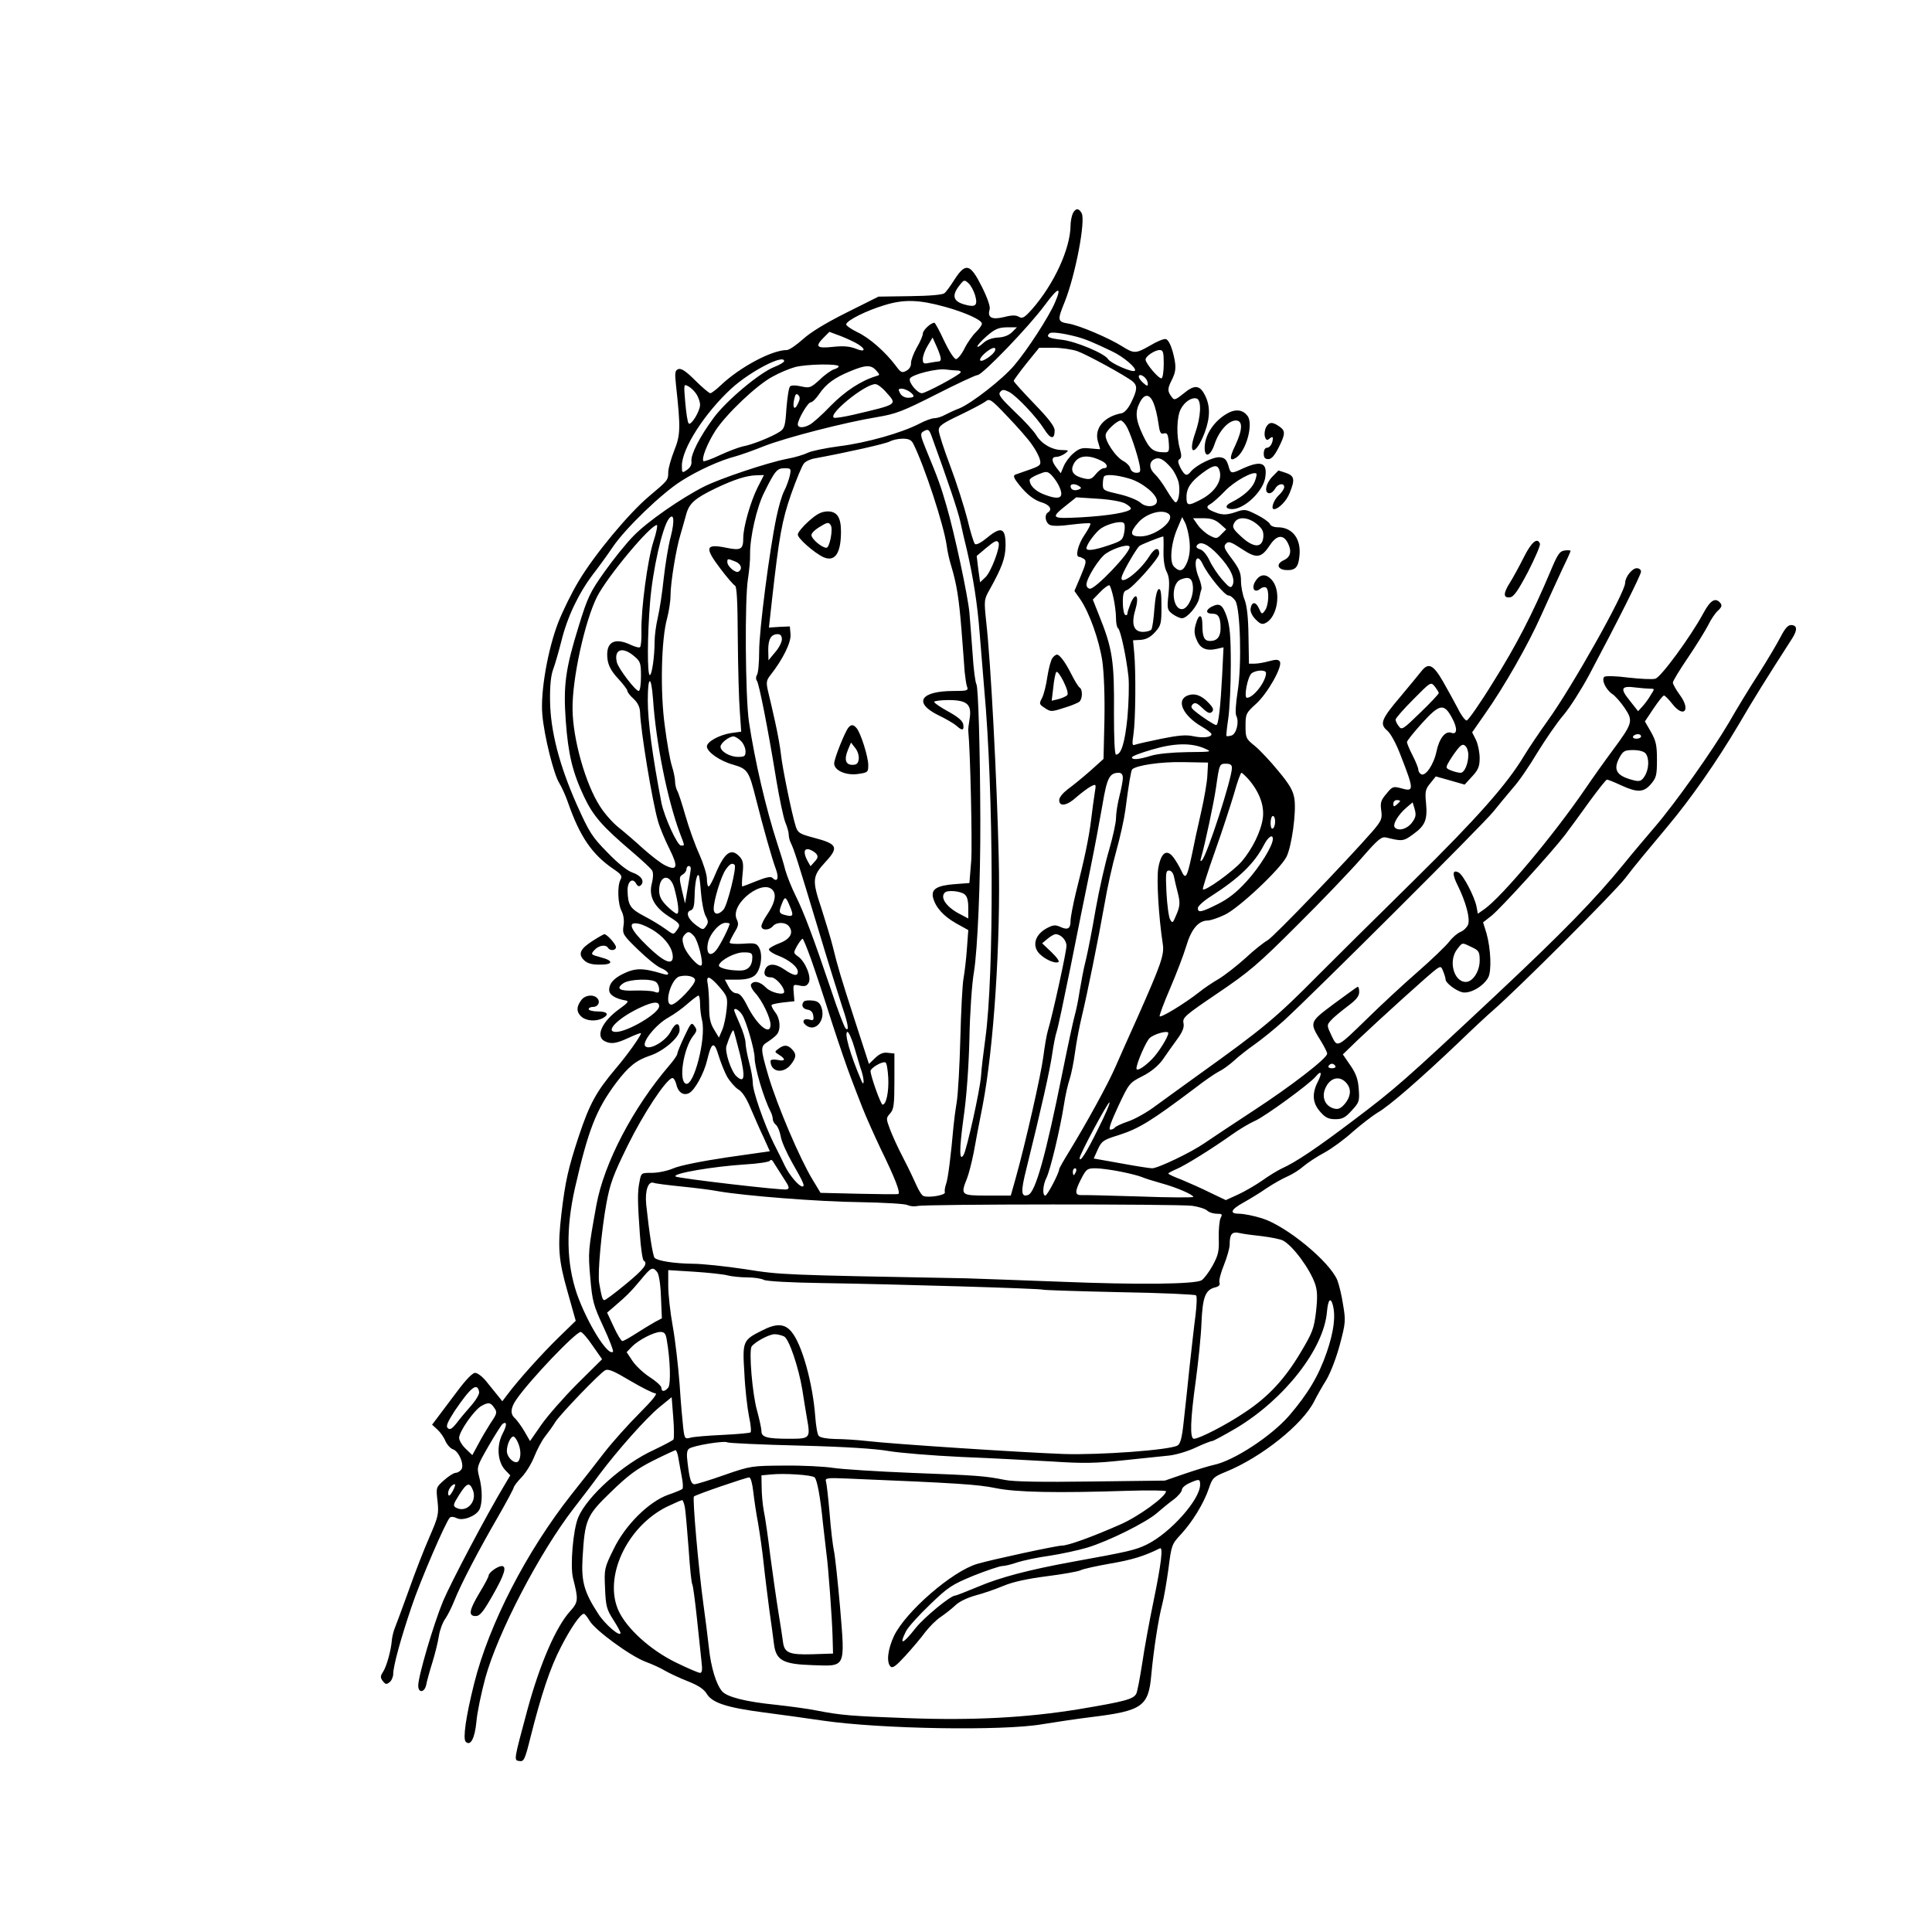 <?xml version="1.0" standalone="no"?>
<!DOCTYPE svg PUBLIC "-//W3C//DTD SVG 20010904//EN"
 "http://www.w3.org/TR/2001/REC-SVG-20010904/DTD/svg10.dtd">
<svg version="1.0" xmlns="http://www.w3.org/2000/svg"
 width="850pt" height="850pt" viewBox="0 0 850 850"
 preserveAspectRatio="xMidYMid meet">
<g transform="translate(0,850) scale(0.1,-0.1)"
fill="#000000" stroke="none">
<path d="M4720 7561 c-5 -11 -10 -35 -10 -53 -1 -102 -72 -257 -169 -368 -34
-38 -43 -43 -58 -34 -13 8 -31 8 -66 -1 -53 -13 -74 -2 -63 33 4 12 -9 50 -34
100 -51 102 -71 108 -120 33 -17 -27 -37 -55 -45 -61 -8 -7 -66 -12 -152 -13
l-138 -2 -140 -70 c-90 -45 -158 -86 -192 -117 -29 -26 -61 -48 -71 -48 -66 0
-207 -75 -292 -156 -20 -19 -40 -34 -45 -34 -5 0 -35 25 -66 56 -41 41 -62 55
-75 50 -14 -6 -16 -15 -10 -69 21 -192 20 -220 -8 -290 -14 -36 -26 -78 -26
-94 0 -36 -2 -37 -85 -107 -88 -74 -238 -254 -308 -371 -30 -49 -70 -131 -90
-181 -47 -120 -80 -309 -71 -408 8 -93 50 -263 75 -302 11 -18 28 -56 38 -85
52 -149 105 -227 198 -291 36 -24 42 -32 33 -48 -15 -28 -12 -107 5 -139 9
-18 12 -42 8 -65 -5 -35 -2 -40 64 -104 38 -37 83 -74 101 -81 36 -15 44 -37
10 -26 -93 28 -123 27 -180 -1 -39 -20 -58 -42 -58 -69 0 -22 27 -39 74 -47
14 -2 8 -11 -29 -37 -75 -54 -106 -119 -66 -141 29 -15 51 -12 109 15 28 13
52 22 52 19 0 -11 -59 -94 -110 -154 -87 -103 -116 -156 -164 -300 -46 -140
-59 -197 -76 -340 -17 -147 -13 -203 27 -343 l36 -128 -74 -72 c-70 -68 -177
-186 -227 -253 l-22 -29 -20 25 c-11 14 -34 42 -51 63 -16 20 -38 37 -49 37
-11 0 -40 -30 -76 -78 -32 -42 -70 -93 -85 -113 l-28 -37 24 -22 c13 -12 29
-35 35 -51 7 -15 21 -31 32 -35 27 -8 53 -71 37 -90 -6 -8 -17 -14 -25 -14 -7
0 -30 -14 -50 -32 -36 -32 -36 -32 -29 -93 6 -57 3 -68 -35 -156 -23 -52 -64
-157 -91 -234 -28 -77 -55 -151 -61 -165 -6 -14 -12 -38 -14 -55 -3 -44 -23
-117 -39 -141 -12 -18 -12 -25 -1 -40 12 -15 16 -16 30 -5 9 7 16 24 16 37 0
34 34 158 81 296 37 111 150 373 168 391 5 5 18 4 30 -2 26 -14 84 8 100 37
14 27 14 91 -1 145 -11 43 -10 45 42 136 29 50 57 94 62 97 19 12 19 -6 -2
-46 -26 -52 -21 -122 13 -158 l22 -23 -22 -37 c-81 -134 -239 -434 -274 -517
-43 -105 -109 -330 -109 -371 0 -34 28 -31 35 3 3 16 15 60 27 98 12 39 25 91
29 118 4 26 17 60 28 75 11 16 29 52 40 80 28 71 108 224 191 367 38 66 69
124 70 130 0 5 15 25 34 45 19 19 44 60 56 90 12 30 33 71 48 90 15 19 36 48
46 65 24 36 194 213 218 226 14 8 39 -3 111 -46 51 -30 101 -55 110 -55 12 0
-13 -31 -70 -88 -48 -48 -117 -125 -153 -171 -36 -47 -101 -130 -145 -185
-199 -252 -364 -573 -429 -833 -37 -148 -50 -243 -37 -256 21 -21 40 15 47 88
3 39 21 125 39 192 55 200 239 553 390 748 34 44 84 109 110 145 83 111 208
251 265 298 l55 45 7 -89 c4 -48 4 -92 1 -97 -2 -4 -42 -25 -86 -46 -136 -62
-294 -204 -333 -297 -23 -54 -36 -215 -23 -267 24 -94 24 -105 -12 -145 -63
-69 -133 -231 -188 -432 -62 -231 -61 -224 -35 -228 19 -3 24 8 48 105 47 186
86 305 134 397 43 84 86 146 101 146 4 0 15 -14 25 -31 25 -42 178 -154 246
-180 30 -11 69 -29 85 -39 17 -10 61 -31 99 -46 48 -19 73 -35 86 -57 24 -39
89 -60 250 -81 69 -9 186 -25 260 -36 254 -37 791 -46 965 -16 55 9 154 24
220 32 220 27 248 47 260 183 10 108 31 247 48 311 8 30 20 102 28 160 13 102
14 106 55 150 50 54 101 137 123 203 15 45 21 50 75 72 155 63 337 208 388
310 11 22 35 65 54 95 18 31 44 98 59 155 25 94 26 105 14 175 -6 41 -18 89
-25 107 -33 82 -225 240 -332 273 -35 11 -80 20 -99 20 -46 0 -39 18 19 50 25
14 70 41 100 62 30 20 71 43 92 52 21 9 53 29 71 45 19 16 60 43 92 60 33 18
89 59 125 92 37 32 86 70 109 84 49 27 191 151 358 310 63 61 131 124 150 140
107 93 533 518 582 582 41 54 92 115 184 225 105 125 219 289 315 451 66 113
117 195 236 380 23 37 21 57 -7 57 -13 0 -27 -17 -45 -52 -15 -29 -58 -102
-97 -163 -39 -60 -98 -157 -131 -215 -73 -124 -234 -352 -326 -459 -36 -42
-97 -114 -135 -161 -127 -156 -267 -300 -570 -584 -394 -369 -436 -406 -619
-544 -161 -122 -256 -186 -317 -213 -19 -9 -58 -33 -86 -53 -27 -19 -75 -47
-105 -61 l-55 -25 -69 33 c-38 19 -95 44 -126 57 -32 12 -58 24 -58 27 0 2 16
11 35 19 39 16 162 93 246 153 31 22 76 49 101 60 42 18 240 162 267 195 24
29 29 17 10 -21 -28 -54 -25 -96 10 -135 22 -25 36 -32 66 -32 31 0 44 7 72
38 33 36 35 41 31 95 -3 42 -12 68 -37 104 l-33 48 64 62 c97 92 322 296 347
313 20 14 22 13 31 -11 6 -14 10 -30 10 -34 0 -16 47 -51 75 -57 35 -6 92 27
113 66 15 30 11 126 -8 194 l-15 48 37 29 c42 34 264 278 323 355 22 29 71 96
109 149 38 52 72 95 76 95 5 0 32 -11 62 -25 72 -33 100 -32 132 6 23 27 26
39 26 106 0 63 -4 83 -26 122 l-27 47 38 57 c21 31 41 57 46 57 4 0 20 -16 35
-35 51 -67 85 -31 35 37 -17 23 -31 48 -31 55 0 7 30 56 66 109 36 53 76 118
89 143 12 25 32 55 44 65 16 15 18 22 10 33 -22 26 -44 13 -76 -47 -56 -103
-186 -280 -210 -286 -13 -4 -67 -1 -120 5 -54 7 -100 8 -105 3 -13 -13 7 -56
35 -75 13 -8 38 -37 55 -62 38 -57 36 -66 -52 -185 -35 -47 -89 -123 -121
-170 -140 -205 -365 -473 -443 -529 l-30 -21 -6 32 c-9 44 -58 138 -78 149
-28 15 -30 -7 -4 -58 35 -71 55 -144 45 -171 -5 -12 -19 -26 -33 -32 -13 -5
-36 -24 -50 -43 -15 -19 -77 -79 -139 -133 -62 -54 -158 -143 -213 -197 -145
-141 -139 -138 -166 -83 -21 45 -21 46 -2 67 10 12 43 39 72 61 39 29 52 45
52 64 0 14 -3 24 -7 22 -5 -1 -51 -36 -105 -75 -108 -81 -108 -80 -56 -164 15
-25 28 -50 27 -55 -1 -21 -161 -144 -322 -249 -95 -62 -192 -127 -217 -144
-59 -41 -205 -111 -231 -111 -11 0 -74 10 -139 22 l-118 21 18 40 c17 37 24
42 92 63 90 29 142 61 336 207 42 33 91 66 107 74 17 8 46 30 65 47 19 18 60
50 90 71 30 21 88 68 128 104 129 118 878 864 923 921 24 30 63 77 86 104 24
26 72 96 107 155 36 58 87 133 115 165 28 33 78 112 112 175 125 235 229 442
229 456 0 8 -8 15 -19 15 -20 0 -51 -39 -51 -65 0 -42 -232 -455 -340 -605
-38 -53 -85 -123 -105 -156 -75 -125 -205 -272 -488 -551 -161 -158 -348 -344
-417 -413 -187 -189 -241 -234 -530 -441 -63 -45 -146 -106 -185 -134 -38 -29
-94 -60 -122 -69 -29 -10 -55 -22 -58 -27 -4 -5 -12 -9 -20 -9 -9 0 2 32 35
103 47 100 49 103 106 132 38 19 69 45 89 72 16 24 45 64 63 89 25 34 33 54
29 73 -5 24 7 34 150 131 139 94 177 126 352 301 108 107 234 239 281 293 75
86 88 96 110 91 69 -17 75 -17 118 15 53 38 63 64 56 138 -5 50 -2 61 19 86
l24 30 64 -18 63 -18 33 36 c27 29 33 44 33 81 0 24 -7 60 -16 79 l-17 34 55
79 c85 120 192 308 248 434 28 63 69 151 90 197 22 45 40 85 40 88 0 3 -12 4
-26 2 -22 -3 -31 -16 -63 -93 -78 -185 -150 -325 -252 -487 -57 -93 -110 -168
-116 -168 -7 0 -25 24 -39 53 -15 28 -44 82 -66 120 -43 74 -64 83 -95 43 -10
-13 -50 -61 -89 -108 -87 -102 -95 -123 -61 -152 15 -12 40 -58 60 -111 59
-151 59 -160 1 -143 -34 9 -38 8 -64 -24 -24 -28 -28 -39 -23 -74 5 -36 1 -45
-37 -90 -109 -125 -438 -468 -463 -481 -15 -8 -60 -43 -98 -79 -39 -35 -92
-76 -117 -91 -26 -15 -65 -41 -87 -59 -61 -48 -170 -115 -173 -105 -1 5 19 60
46 122 27 63 59 146 71 186 22 75 54 113 95 113 11 0 45 11 74 25 61 28 244
200 272 255 23 45 44 198 35 255 -5 35 -20 62 -70 122 -35 43 -82 93 -104 111
-39 31 -41 36 -41 88 0 53 2 57 46 97 51 46 118 165 105 186 -6 10 -17 10 -47
2 -22 -6 -50 -11 -64 -11 l-25 0 -2 121 c-1 83 -7 134 -17 160 -9 22 -16 59
-16 83 0 36 -8 54 -40 97 -34 45 -38 55 -26 67 11 12 22 8 69 -23 66 -44 86
-41 124 16 31 47 61 49 81 6 16 -34 9 -59 -20 -72 -33 -15 -29 -39 7 -43 43
-3 57 10 62 60 9 76 -30 128 -95 128 -17 0 -32 6 -35 15 -4 8 -29 26 -57 40
-50 25 -53 26 -96 11 -34 -11 -52 -12 -77 -4 -46 16 -56 27 -32 40 11 6 40 32
65 58 41 43 125 89 138 76 2 -3 -1 -19 -8 -36 -13 -31 -50 -64 -102 -90 -30
-14 -28 -30 3 -30 53 0 133 75 145 135 12 68 -14 81 -95 45 -56 -26 -56 -26
-67 13 -8 25 -16 33 -37 35 -28 3 -102 -33 -127 -62 -18 -23 -27 -20 -46 15
-12 24 -13 34 -4 39 9 5 9 17 1 46 -16 56 -14 140 4 174 17 33 50 54 71 46 21
-8 18 -81 -8 -153 -35 -101 4 -97 42 3 25 67 25 118 2 164 -23 46 -46 49 -94
9 -39 -31 -42 -31 -54 -14 -18 24 -18 35 2 74 20 40 20 62 3 126 -9 30 -20 51
-30 53 -9 2 -40 -11 -68 -28 -63 -36 -71 -37 -122 -5 -60 38 -190 93 -237 101
-50 8 -51 14 -17 97 47 119 92 355 74 389 -13 23 -26 23 -39 -1z m-430 -360
c13 -46 2 -55 -49 -40 -48 14 -54 40 -20 83 20 26 22 26 40 10 10 -9 23 -33
29 -53z m351 -33 c-26 -61 -123 -211 -180 -277 -51 -60 -187 -166 -241 -188
-19 -7 -47 -20 -62 -28 -14 -8 -36 -15 -47 -15 -12 0 -42 -11 -68 -25 -78 -40
-230 -83 -349 -98 -61 -8 -124 -21 -140 -29 -16 -8 -58 -21 -93 -27 -86 -17
-290 -85 -364 -122 -102 -52 -249 -154 -309 -216 -32 -32 -89 -103 -128 -158
-64 -90 -75 -113 -114 -240 -58 -187 -68 -259 -57 -415 11 -150 30 -228 81
-336 41 -86 81 -131 214 -244 42 -36 81 -72 85 -80 6 -10 5 -32 -1 -56 -15
-56 9 -103 73 -145 54 -34 55 -37 35 -64 -13 -18 -14 -17 -47 7 -19 14 -61 40
-94 57 -63 33 -72 48 -74 112 -1 41 22 60 38 31 7 -12 13 -14 21 -6 17 17 1
42 -37 55 -22 7 -65 41 -110 88 -68 69 -80 88 -134 208 -78 175 -117 326 -119
459 -1 68 4 114 14 140 8 21 24 77 36 124 26 106 76 210 138 292 27 35 67 90
89 123 57 83 214 234 299 288 75 48 173 92 239 109 22 6 79 26 126 45 97 38
357 105 498 128 83 14 112 25 260 100 92 47 174 85 182 85 21 0 227 214 296
308 60 81 76 84 44 10z m-483 -18 c90 -25 162 -58 162 -74 0 -7 -12 -23 -26
-37 -14 -13 -37 -45 -50 -71 -13 -27 -31 -48 -38 -48 -8 0 -31 36 -52 80 -20
44 -40 80 -43 80 -16 0 -51 -33 -51 -48 0 -9 -12 -37 -27 -62 -14 -25 -25 -55
-25 -67 1 -14 -7 -27 -20 -34 -20 -11 -25 -8 -47 22 -45 60 -117 124 -170 148
-28 14 -50 29 -48 35 6 18 88 59 167 83 87 27 152 25 268 -7z m295 -111 c-14
-14 -36 -23 -63 -24 -27 -2 -49 -10 -65 -25 -14 -13 -25 -19 -25 -14 0 5 19
26 42 46 36 31 51 37 88 38 l44 0 -21 -21z m-677 -54 c36 -23 29 -36 -11 -19
-26 10 -53 13 -100 8 -73 -8 -81 1 -40 42 l24 24 51 -19 c28 -11 62 -27 76
-36z m959 34 c39 -10 79 -27 156 -64 52 -24 112 -76 102 -86 -10 -10 -107 33
-118 51 -15 25 -142 78 -202 85 -60 7 -72 13 -56 28 7 8 56 2 118 -14z m-596
-96 c1 -7 -3 -13 -8 -13 -5 0 -23 -3 -40 -6 -28 -6 -31 -4 -31 17 0 13 10 40
22 59 l21 35 18 -40 c10 -22 18 -46 18 -52z m239 35 c-6 -18 -57 -53 -65 -44
-5 4 5 19 20 32 30 26 51 31 45 12z m362 -3 c44 -16 212 -108 243 -133 22 -19
21 -37 -6 -92 -13 -27 -30 -46 -42 -48 -77 -14 -121 -66 -105 -123 6 -19 10
-34 10 -35 0 -1 -19 1 -43 3 -36 4 -48 1 -74 -21 -17 -14 -36 -40 -43 -57
l-13 -31 -18 23 c-24 31 -24 49 -1 49 10 0 27 7 38 15 18 14 17 14 -12 15 -45
0 -90 26 -114 64 -11 19 -54 66 -96 105 -61 59 -73 75 -64 86 10 12 16 12 39
1 34 -18 120 -109 155 -164 28 -45 46 -47 46 -6 0 18 -26 52 -90 118 -49 51
-90 96 -90 100 0 4 25 38 56 77 l56 69 63 0 c34 0 82 -7 105 -15z m380 -54 c0
-33 -4 -62 -9 -65 -10 -7 -71 65 -71 82 0 15 41 42 62 42 15 0 18 -9 18 -59z
m-1670 10 c0 -4 -19 -16 -42 -25 -64 -24 -212 -148 -268 -224 -62 -84 -101
-161 -98 -191 2 -15 -5 -28 -19 -38 -22 -15 -23 -15 -23 18 0 76 101 232 217
339 83 76 233 154 233 121z m240 -23 c0 -4 -10 -10 -21 -13 -12 -4 -41 -24
-63 -46 -40 -36 -44 -37 -81 -29 -25 6 -44 5 -49 0 -6 -6 -12 -49 -16 -96 -5
-77 -8 -89 -29 -103 -33 -22 -122 -58 -163 -65 -18 -4 -63 -21 -100 -38 -37
-18 -70 -29 -73 -27 -10 11 17 79 53 135 48 73 181 200 251 237 28 16 73 35
99 42 48 13 192 16 192 3z m165 -18 c17 -19 17 -20 -1 -25 -66 -20 -136 -66
-199 -130 -38 -40 -80 -77 -92 -83 -28 -16 -53 -15 -53 1 0 21 44 97 57 97 7
0 23 16 36 35 31 46 68 73 136 101 69 29 93 30 116 4z m357 0 c10 0 17 -4 14
-9 -8 -13 -154 -91 -170 -91 -20 0 -59 47 -53 64 7 18 121 47 161 40 16 -2 37
-4 48 -4z m826 -32 c7 -7 12 -19 12 -27 0 -11 -4 -10 -20 4 -21 19 -26 35 -12
35 4 0 13 -5 20 -12z m-1974 -72 c9 -14 16 -35 16 -47 0 -28 -40 -93 -50 -82
-5 4 -11 46 -15 91 -7 81 -7 84 12 73 11 -5 28 -21 37 -35z m835 8 c49 -55 54
-52 -146 -99 -39 -9 -77 -15 -83 -13 -33 11 134 148 181 148 10 0 31 -16 48
-36z m104 2 c24 -18 21 -26 -8 -26 -14 0 -29 8 -35 20 -9 17 -8 20 7 20 10 0
26 -7 36 -14z m-493 -53 c-15 -32 -25 -16 -15 24 4 19 9 23 17 15 9 -9 8 -19
-2 -39z m1565 4 c8 -19 17 -57 21 -86 6 -44 10 -52 24 -48 15 4 19 -3 22 -39
3 -39 1 -44 -17 -44 -51 0 -67 13 -96 74 -33 69 -36 104 -14 146 20 39 43 38
60 -3z m-535 -183 c16 -22 32 -52 35 -66 6 -23 2 -27 -42 -43 -26 -9 -54 -19
-60 -21 -20 -5 -16 -16 26 -65 27 -30 53 -49 80 -58 39 -11 53 -32 31 -46 -16
-10 -11 -44 8 -54 12 -6 45 -6 96 1 42 5 80 8 83 5 3 -3 -9 -26 -26 -51 -28
-41 -42 -96 -23 -96 4 0 13 -4 21 -9 12 -8 9 -20 -14 -75 l-28 -66 26 -37 c40
-59 83 -179 97 -273 7 -53 11 -150 9 -257 l-4 -172 -59 -53 c-33 -29 -77 -65
-98 -80 -22 -17 -38 -36 -38 -48 0 -31 35 -25 77 14 21 18 49 39 62 46 24 12
24 12 17 -31 -4 -24 -11 -78 -16 -119 -10 -79 -28 -166 -67 -319 -12 -51 -23
-106 -23 -122 0 -35 -12 -42 -45 -27 -22 10 -32 9 -60 -6 -46 -25 -63 -67 -40
-102 18 -27 71 -55 91 -47 7 2 -5 20 -30 44 l-41 39 24 20 c13 11 29 20 35 20
23 0 48 -26 48 -51 1 -22 -61 -305 -82 -374 -5 -16 -14 -68 -20 -115 -11 -83
-78 -378 -121 -532 l-22 -78 -103 0 c-117 0 -119 2 -89 77 8 21 21 72 29 113
7 41 25 134 39 205 49 254 80 724 71 1090 -8 345 -35 863 -55 1038 -10 97 -10
99 16 145 54 97 68 137 69 190 1 79 -18 88 -79 38 -29 -24 -50 -35 -56 -29 -5
5 -20 54 -33 109 -14 54 -47 159 -75 233 -28 74 -51 145 -51 158 0 19 15 30
93 67 50 24 101 51 112 59 19 15 24 12 98 -66 43 -45 92 -100 107 -123z m414
84 c17 -26 51 -128 60 -175 5 -29 3 -33 -15 -33 -12 0 -23 8 -26 19 -2 10 -16
25 -30 32 -36 19 -86 95 -78 119 6 20 51 60 66 60 5 0 15 -10 23 -22z m-856
-45 c74 -204 116 -329 127 -378 7 -33 20 -89 29 -125 28 -122 46 -235 56 -365
6 -71 15 -181 20 -244 42 -457 44 -1260 5 -1541 -8 -58 -17 -132 -19 -165 -5
-64 -62 -319 -76 -345 -20 -35 -20 22 -1 161 13 87 23 225 26 348 2 113 11
245 20 295 16 99 29 401 28 671 -1 308 -9 580 -17 594 -5 8 -13 68 -17 135 -5
66 -11 148 -14 181 -7 75 -66 351 -101 470 -25 86 -34 113 -92 253 -22 54 -24
65 -11 73 22 13 26 11 37 -18z m-80 -35 c49 -98 134 -356 147 -448 3 -25 12
-65 20 -90 24 -80 34 -142 45 -280 6 -74 12 -157 14 -185 3 -27 7 -58 11 -67
6 -16 0 -18 -59 -18 -146 0 -179 -51 -69 -106 34 -16 71 -38 81 -47 25 -23 34
-21 30 5 -2 16 -22 33 -65 57 -35 19 -63 38 -63 43 0 4 29 8 63 8 82 0 103
-19 93 -82 -4 -24 -7 -47 -6 -53 9 -90 18 -496 13 -571 l-8 -99 -66 -5 c-77
-6 -103 -22 -94 -59 11 -43 45 -81 101 -113 l54 -30 -6 -82 c-3 -44 -10 -103
-15 -131 -5 -27 -11 -147 -14 -265 -3 -118 -10 -244 -16 -280 -6 -36 -12 -83
-14 -105 -11 -124 -24 -233 -33 -255 -5 -14 -7 -30 -5 -36 4 -12 -71 -25 -94
-16 -7 2 -20 23 -30 45 -10 23 -36 78 -59 122 -23 44 -49 101 -59 128 -17 46
-17 48 1 68 16 18 19 38 19 142 l0 122 -29 3 c-20 3 -36 -4 -56 -23 l-27 -26
-61 188 c-65 201 -75 235 -98 328 -8 33 -31 108 -50 168 -42 125 -40 142 17
204 61 66 54 80 -53 108 -60 16 -68 21 -77 49 -17 53 -59 258 -65 316 -3 30
-15 96 -26 145 -11 50 -25 110 -31 134 -9 39 -7 48 10 70 56 71 92 145 89 180
l-3 35 -46 -2 -46 -3 13 118 c32 285 44 352 85 470 23 65 48 125 56 134 7 9
28 19 46 22 141 26 316 65 332 75 11 6 36 12 56 12 27 0 38 -5 47 -22z m833
-78 c22 -12 25 -30 5 -30 -8 0 -24 -12 -35 -26 -17 -21 -25 -25 -51 -19 -45
10 -62 30 -48 60 19 43 66 48 129 15z m303 -30 c14 -17 28 -46 32 -65 7 -37
-1 -85 -14 -85 -4 0 -22 24 -39 53 -17 29 -41 61 -52 71 -25 23 -27 52 -4 65
22 12 43 1 77 -39z m210 -6 c17 -45 -17 -100 -85 -134 -52 -27 -59 -25 -59 13
0 40 20 69 73 108 45 33 62 36 71 13z m-1889 -26 c-4 -18 -15 -49 -25 -68 -10
-19 -25 -71 -34 -115 -31 -148 -76 -498 -76 -589 0 -50 -4 -98 -10 -106 -5 -8
-5 -19 0 -25 9 -11 48 -206 85 -434 14 -84 32 -169 40 -189 8 -19 15 -43 15
-53 0 -11 4 -27 9 -37 14 -28 29 -75 117 -367 46 -154 96 -313 109 -353 27
-78 32 -113 15 -96 -6 6 -35 82 -64 170 -78 231 -120 342 -155 412 -17 34 -38
86 -46 114 -7 29 -23 80 -34 113 -51 156 -100 367 -126 540 -16 109 -19 544
-4 630 5 33 10 81 9 107 -1 72 29 207 63 273 47 95 56 105 89 105 28 0 29 -2
23 -32z m1181 -40 c30 -59 10 -72 -66 -42 -37 15 -60 39 -60 62 0 6 17 17 38
25 34 14 39 14 56 -1 10 -10 24 -29 32 -44z m-1324 -15 c-30 -61 -62 -171 -62
-220 0 -50 -10 -56 -74 -43 -93 19 -98 2 -25 -94 28 -37 56 -69 62 -72 9 -3
12 -70 13 -237 1 -127 5 -271 9 -319 l6 -87 -44 -6 c-52 -8 -107 -38 -107 -59
0 -24 57 -64 115 -80 65 -19 70 -28 101 -151 31 -123 70 -262 88 -310 14 -39
6 -59 -16 -37 -7 7 -29 2 -69 -14 -32 -13 -61 -24 -63 -24 -3 0 -2 25 1 55 5
45 2 59 -12 75 -37 41 -66 22 -106 -72 -13 -32 -27 -58 -31 -58 -5 0 -8 15 -8
34 0 18 -15 66 -33 107 -19 41 -46 117 -61 169 -15 52 -31 103 -37 112 -5 10
-9 28 -9 40 0 13 -6 43 -14 68 -8 25 -22 104 -31 175 -21 150 -16 382 10 475
8 30 15 75 15 100 0 56 25 209 44 269 7 25 19 65 25 88 13 49 39 71 130 115
82 39 136 56 179 57 l33 1 -29 -57z m1638 41 c56 -17 120 -69 120 -98 0 -27
-48 -31 -73 -7 -13 11 -54 28 -94 37 -66 15 -71 17 -71 42 0 15 2 30 5 35 7
12 56 8 113 -9z m-222 -33 c11 -7 10 -10 -3 -15 -19 -7 -35 0 -35 15 0 11 20
12 38 0z m202 -76 c17 -9 28 -20 25 -24 -9 -15 -96 -30 -219 -37 -133 -7 -137
-4 -61 56 l40 32 92 -6 c54 -3 106 -12 123 -21z m189 -44 c39 -25 -53 -101
-122 -101 -45 0 -48 16 -11 59 33 40 102 62 133 42z m-2188 -102 c-11 -40 -24
-123 -31 -184 -6 -60 -18 -138 -26 -172 -8 -34 -14 -81 -14 -105 0 -67 -12
-148 -21 -148 -12 0 -11 173 1 320 11 140 54 332 83 368 22 28 26 -8 8 -79z
m2282 -17 c4 -37 1 -65 -9 -93 -17 -42 -33 -48 -59 -22 -21 21 -13 106 17 173
l19 45 13 -25 c7 -14 16 -49 19 -78z m134 74 l28 -25 -21 -21 c-20 -21 -23
-21 -52 -6 -17 9 -40 29 -52 46 l-21 30 45 0 c33 0 52 -6 73 -24z m163 -2 c25
-21 30 -33 28 -58 -5 -48 -43 -47 -97 3 -37 34 -41 42 -31 60 15 30 61 27 100
-5z m-584 -37 c-6 -33 -11 -37 -68 -56 -64 -22 -98 -26 -98 -13 0 17 41 72 65
88 31 20 87 34 99 23 5 -4 6 -23 2 -42z m-2071 -39 c-26 -80 -55 -298 -53
-396 1 -34 -2 -65 -6 -69 -3 -4 -22 1 -41 10 -74 35 -112 11 -102 -65 4 -27
17 -52 46 -83 23 -25 41 -49 41 -54 0 -6 12 -22 28 -36 18 -17 27 -36 28 -58
2 -79 54 -395 79 -480 8 -29 31 -83 50 -121 40 -80 35 -99 -17 -74 -18 8 -62
42 -98 74 -36 33 -85 75 -109 94 -24 19 -61 60 -81 92 -64 98 -120 297 -121
428 -2 133 54 388 108 495 45 88 234 315 263 315 4 0 -2 -33 -15 -72z m2244
-41 c-1 -39 4 -74 14 -93 11 -22 13 -45 8 -97 -7 -65 -6 -70 17 -88 14 -10 33
-19 42 -19 23 0 68 53 76 88 3 15 7 33 10 40 2 7 -3 29 -11 49 -28 66 -12 121
17 60 23 -48 96 -137 113 -137 8 0 21 -10 30 -23 22 -35 29 -283 10 -400 -8
-52 -11 -96 -6 -106 14 -26 1 -80 -21 -87 -11 -3 -21 -4 -22 -2 -2 1 2 37 8
78 6 41 11 147 11 235 0 129 -4 170 -18 213 -19 53 -31 61 -68 42 -26 -15 -24
-30 5 -30 27 0 36 -16 36 -64 0 -37 -15 -56 -46 -56 -26 0 -34 17 -34 71 0 49
-16 51 -29 3 -8 -27 -7 -45 4 -69 15 -38 42 -50 87 -40 l31 7 -6 -123 c-7
-136 -16 -219 -26 -219 -8 0 -59 33 -91 59 -20 16 -22 22 -13 32 10 10 19 7
43 -16 23 -22 33 -26 42 -17 9 9 6 18 -13 38 -32 35 -63 46 -94 34 -52 -20
-21 -88 61 -136 24 -14 44 -29 44 -34 0 -14 -38 -18 -80 -9 -31 7 -65 4 -140
-11 -54 -11 -106 -23 -115 -26 -14 -6 -15 0 -8 47 9 60 11 275 3 358 l-5 54
35 2 c24 2 43 13 62 34 26 29 28 38 28 112 0 60 -3 80 -12 77 -8 -3 -15 -34
-19 -85 -3 -44 -9 -85 -13 -92 -4 -6 -21 -11 -37 -11 -41 0 -53 33 -34 97 18
60 3 83 -20 30 -8 -20 -15 -41 -15 -47 0 -6 -4 -8 -10 -5 -5 3 -10 28 -10 55
0 38 4 50 18 54 24 8 142 140 142 160 0 31 -20 26 -43 -11 -47 -74 -140 -140
-120 -85 11 30 64 120 76 130 9 7 87 38 105 42 1 0 2 -28 1 -63z m-726 36 c10
-16 -33 -130 -57 -152 l-24 -23 -8 58 -7 58 39 33 c41 34 50 38 57 26z m967
-55 c54 -57 77 -107 62 -134 -7 -13 -14 -9 -45 26 -20 23 -45 61 -56 85 -12
25 -29 45 -41 48 -12 3 -19 10 -15 16 14 23 48 9 95 -41z m-390 35 c0 -27
-149 -183 -174 -183 -9 0 -16 8 -16 18 0 28 56 117 86 137 41 27 104 44 104
28z m-1736 -63 c27 -10 34 -34 15 -45 -12 -8 -49 23 -49 42 0 16 1 16 34 3z
m2014 -107 c5 -45 -22 -103 -48 -103 -44 0 -50 112 -6 130 35 15 51 7 54 -27z
m-349 -54 c6 -27 11 -67 11 -89 0 -21 4 -41 9 -44 11 -7 37 -130 46 -215 3
-34 1 -115 -5 -180 -11 -108 -27 -161 -50 -161 -6 0 -9 71 -9 178 2 234 -6
287 -66 436 l-27 68 33 34 c17 18 36 31 40 29 4 -3 12 -28 18 -56z m-1459
-182 c0 -12 -13 -38 -30 -57 l-29 -35 -1 46 c0 48 13 69 42 69 12 0 18 -8 18
-23z m-651 -73 c29 -24 31 -31 31 -90 0 -35 -4 -64 -10 -64 -14 0 -89 98 -96
126 -14 57 24 71 75 28z m2781 -75 c0 -37 -55 -109 -84 -109 -15 0 3 94 21
108 21 15 63 16 63 1z m-2697 -114 c13 -193 63 -442 118 -590 23 -60 22 -55 5
-55 -16 0 -73 125 -86 188 -39 204 -60 356 -60 452 0 108 15 112 23 5z m3457
26 c0 -4 -36 -43 -81 -86 -77 -75 -82 -78 -95 -60 -8 10 -14 23 -14 29 0 6 35
46 78 89 77 78 77 78 95 56 9 -12 17 -24 17 -28z m932 19 c18 0 18 -1 1 -27
-9 -16 -25 -38 -36 -50 l-20 -22 -37 47 c-44 54 -38 66 29 57 24 -3 52 -5 63
-5z m-874 -128 c25 -45 24 -76 -3 -66 -26 10 -53 -25 -65 -82 -12 -58 -49
-112 -68 -100 -7 4 -12 13 -12 20 0 7 -11 35 -25 62 -14 27 -25 54 -25 59 0 6
30 43 66 83 78 86 97 89 132 24z m832 -82 c0 -5 -9 -10 -21 -10 -11 0 -17 5
-14 10 3 6 13 10 21 10 8 0 14 -4 14 -10z m-3960 -20 c11 -11 20 -31 20 -45 0
-22 -4 -25 -33 -25 -36 0 -77 24 -77 45 0 16 38 45 57 45 7 0 22 -9 33 -20z
m2040 -33 c34 -15 33 -15 -76 -16 -67 -1 -130 -7 -160 -16 -55 -17 -84 -19
-84 -7 0 5 39 20 88 34 97 29 173 31 232 5z m1160 -28 c0 -39 -17 -79 -34 -79
-8 0 -26 4 -41 10 -23 9 -25 12 -14 32 7 13 23 38 37 56 19 25 28 30 38 21 8
-6 14 -24 14 -40z m780 6 c17 -21 15 -71 -5 -101 -12 -19 -21 -23 -43 -18 -79
19 -97 45 -67 101 16 29 23 33 60 33 26 0 48 -6 55 -15z m-1928 -95 c-1 -30
-14 -104 -28 -165 -14 -60 -32 -144 -40 -185 -22 -103 -28 -112 -47 -70 -9 19
-25 46 -36 60 -29 36 -53 18 -65 -49 -8 -48 1 -211 20 -336 7 -46 -9 -90 -111
-320 -37 -82 -81 -181 -98 -220 -31 -72 -127 -247 -203 -371 -24 -39 -44 -74
-44 -78 0 -16 -52 -116 -61 -116 -14 0 -11 47 5 78 16 31 60 213 77 322 6 41
18 92 25 112 7 21 18 75 24 120 6 46 20 117 30 158 22 91 71 331 100 495 11
66 34 170 51 230 17 61 35 142 40 180 15 116 25 174 30 180 19 18 126 34 224
32 l110 -2 -3 -55z m108 32 c0 -47 -109 -384 -132 -407 -7 -7 -8 -3 -4 10 18
63 56 241 66 310 15 105 15 105 45 105 17 0 25 -5 25 -18z m-480 -45 c0 -12
-7 -49 -15 -80 -8 -32 -15 -75 -15 -96 0 -21 -14 -83 -30 -139 -17 -56 -44
-175 -60 -265 -15 -89 -35 -189 -43 -222 -9 -33 -20 -94 -27 -135 -6 -41 -16
-88 -21 -105 -5 -16 -30 -131 -55 -255 -73 -363 -118 -524 -150 -537 -32 -12
-34 13 -9 112 68 275 104 437 114 506 6 42 15 87 20 101 5 13 32 141 61 284
28 142 67 334 86 426 19 93 43 221 54 285 20 120 31 143 72 143 12 0 18 -7 18
-23z m556 -9 c46 -55 67 -114 60 -167 -8 -58 -45 -134 -92 -190 -39 -45 -167
-137 -172 -123 -1 5 23 81 54 168 31 87 68 201 83 251 14 51 29 93 33 93 3 0
19 -15 34 -32z m664 -92 c0 -2 -7 -9 -15 -16 -12 -10 -15 -10 -15 4 0 9 7 16
15 16 8 0 15 -2 15 -4z m53 -94 c-21 -29 -59 -40 -76 -23 -12 12 13 56 52 89
l26 22 9 -30 c7 -25 5 -36 -11 -58z m-603 4 c0 -14 -4 -28 -10 -31 -6 -4 -10
7 -10 24 0 17 5 31 10 31 6 0 10 -11 10 -24z m-10 -77 c0 -30 -57 -122 -114
-185 -46 -51 -83 -79 -129 -102 -72 -36 -87 -39 -87 -17 0 8 26 32 58 52 123
79 191 144 233 226 18 35 39 49 39 26z m-2009 -65 c9 -11 8 -19 -7 -35 l-18
-20 -13 23 c-19 35 -17 57 7 51 10 -3 25 -12 31 -19z m-359 -49 c10 -10 -32
-179 -49 -197 -22 -25 -43 -23 -43 4 0 37 32 141 52 171 19 27 29 32 40 22z
m-193 -17 c0 -7 -6 -44 -13 -83 l-12 -70 -14 59 c-12 53 -12 59 3 68 9 5 17
16 17 23 0 8 5 15 10 15 6 0 10 -6 9 -12z m2126 -35 c3 -16 10 -44 15 -64 13
-49 13 -64 -6 -107 -14 -34 -16 -35 -26 -17 -6 10 -13 63 -16 117 -4 85 -3 98
11 98 10 0 19 -11 22 -27z m-2081 -70 c3 -40 12 -86 20 -102 13 -23 13 -31 2
-46 -12 -17 -14 -17 -44 5 -36 27 -47 57 -23 65 12 4 16 18 17 64 1 56 10 99
18 90 3 -2 7 -37 10 -76z m-118 22 c18 -66 24 -115 12 -115 -5 0 -25 15 -44
34 -25 25 -34 43 -34 68 0 68 47 77 66 13z m437 -16 c13 -21 3 -57 -28 -103
-14 -20 -25 -43 -25 -51 0 -19 34 -19 50 0 16 19 54 19 70 1 23 -28 8 -57 -39
-75 -24 -9 -46 -21 -48 -27 -2 -6 16 -19 40 -28 49 -19 87 -50 87 -71 0 -22
-19 -18 -61 11 -40 27 -72 26 -83 -2 -8 -22 1 -34 27 -34 20 0 57 -42 57 -64
0 -17 -59 -3 -80 19 -25 26 -54 33 -66 14 -3 -6 5 -23 18 -37 31 -33 68 -110
68 -140 0 -52 -60 -3 -104 86 -18 36 -32 52 -46 52 -12 0 -26 12 -35 30 l-16
30 55 0 c36 0 61 6 76 18 26 21 38 89 20 122 -11 20 -18 22 -71 18 -33 -2 -59
0 -59 5 0 5 10 25 21 44 18 29 20 39 10 59 -31 69 123 186 162 123z m840 -13
c12 -9 17 -27 17 -60 l0 -47 -32 17 c-63 31 -94 75 -71 97 11 12 67 7 86 -7z
m-768 -53 c18 -42 15 -48 -20 -39 -28 7 -30 13 -15 50 13 34 17 33 35 -11z
m-590 -113 c46 -32 75 -74 75 -110 0 -39 -40 -22 -111 47 -77 74 -91 110 -39
99 17 -3 51 -19 75 -36z m325 36 c0 -12 -41 -94 -58 -115 -26 -33 -46 -19 -38
27 6 40 50 92 78 92 10 0 18 -2 18 -4z m-157 -54 c18 -19 43 -119 33 -129 -11
-11 -65 49 -77 84 -8 26 -8 37 1 48 16 19 23 19 43 -3z m516 -104 c18 -51 59
-174 90 -273 32 -99 70 -209 84 -245 13 -36 37 -96 52 -135 15 -38 51 -119 80
-180 62 -127 88 -193 77 -198 -4 -2 -82 -1 -174 1 l-168 4 -35 58 c-57 94
-155 325 -194 455 -36 124 -36 131 -4 151 15 10 34 24 41 33 18 22 15 70 -8
98 -11 15 -18 29 -15 32 3 3 27 8 53 11 l47 5 -3 37 c-3 37 -3 38 26 32 23 -5
32 -2 40 13 13 24 -15 93 -47 115 -21 15 -21 16 -4 47 10 17 21 31 24 31 3 0
20 -42 38 -92z m2906 55 c32 -15 35 -21 35 -59 0 -47 -30 -94 -61 -94 -53 0
-78 93 -38 144 24 31 20 30 64 9z m-3165 -44 c0 -39 -19 -59 -54 -59 -52 0
-97 12 -93 24 8 23 71 56 108 56 33 0 39 -3 39 -21z m-252 -100 c3 -19 -82
-109 -104 -109 -34 0 -2 113 35 124 31 8 66 1 69 -15z m107 -31 c35 -41 37
-46 32 -98 -3 -30 -11 -71 -19 -90 l-15 -35 -21 35 c-17 27 -22 51 -22 101 0
37 -3 81 -6 98 -9 43 7 39 51 -11z m-277 20 c7 -7 12 -20 12 -31 0 -15 -4 -17
-22 -10 -13 4 -51 6 -85 5 -67 -3 -85 8 -51 32 27 19 128 22 146 4z m192 -95
c0 -21 4 -54 9 -73 18 -79 -36 -289 -71 -278 -34 11 -11 156 32 211 17 21 17
27 5 43 -12 18 -16 14 -44 -46 -17 -36 -31 -70 -31 -76 0 -6 -16 -29 -35 -51
-161 -188 -287 -430 -321 -614 -36 -200 -37 -205 -27 -321 9 -104 14 -121 58
-216 26 -56 45 -105 42 -109 -22 -22 -114 127 -159 255 -46 136 -49 286 -8
467 58 253 92 342 180 460 55 73 89 100 148 120 60 19 132 81 132 113 0 37
-19 34 -39 -6 -22 -43 -93 -84 -112 -65 -17 17 47 96 101 126 25 14 63 41 85
61 22 19 43 35 48 36 4 0 7 -17 7 -37z m-180 -10 c0 -31 -139 -113 -190 -113
-53 0 13 65 113 110 53 24 77 25 77 3z m365 -37 c18 -27 55 -155 55 -189 0
-44 40 -179 71 -239 5 -10 9 -24 9 -32 0 -7 6 -19 14 -25 8 -7 17 -29 21 -51
3 -21 26 -72 49 -113 51 -89 59 -107 46 -107 -15 0 -57 50 -76 89 -9 20 -32
65 -50 101 -42 85 -93 231 -92 266 0 16 -7 57 -16 90 -9 34 -16 73 -16 87 0
13 -11 50 -25 81 -14 31 -25 59 -25 61 0 14 21 2 35 -19z m-10 -172 c25 -105
21 -132 -15 -99 -23 21 -52 107 -44 133 14 43 27 72 31 69 2 -3 14 -49 28
-103z m505 24 c12 -40 25 -86 31 -102 12 -38 11 -70 -1 -41 -49 113 -78 215
-61 215 5 0 20 -33 31 -72z m1380 67 c0 -17 -44 -87 -71 -114 -36 -37 -69 -56
-69 -42 0 23 42 119 58 134 21 19 82 35 82 22z m-1941 -192 c13 -22 35 -47 49
-56 18 -10 37 -40 55 -84 16 -37 41 -95 57 -128 l27 -60 -189 -27 c-114 -17
-207 -36 -235 -48 -25 -11 -67 -20 -94 -20 -48 0 -48 0 -55 -37 -10 -48 -9
-89 1 -231 4 -62 12 -115 17 -118 20 -13 3 -36 -78 -103 -47 -39 -90 -71 -95
-71 -8 0 -12 13 -23 76 -7 43 10 229 32 350 16 86 29 123 94 255 69 140 166
287 195 296 6 2 14 -10 18 -26 8 -37 32 -53 57 -40 25 13 65 86 79 144 19 81
31 86 50 23 9 -30 26 -73 38 -95z m709 -5 c3 -62 -9 -118 -25 -118 -8 0 -53
127 -53 148 0 13 50 43 65 38 6 -1 11 -32 13 -68z m1967 52 c3 -5 -3 -10 -15
-10 -12 0 -18 5 -15 10 3 6 10 10 15 10 5 0 12 -4 15 -10z m52 -79 c19 -25 15
-57 -10 -87 -18 -21 -29 -26 -48 -21 -38 10 -55 48 -39 87 21 51 67 61 97 21z
m-1097 -200 c-51 -104 -80 -148 -80 -126 0 16 123 245 131 245 5 0 -18 -54
-51 -119z m-1384 -212 c27 -41 29 -48 15 -52 -19 -5 -480 49 -489 57 -13 14
167 44 306 53 56 3 106 11 109 16 4 7 11 4 17 -8 6 -10 25 -39 42 -66z m1288
26 c-4 -8 -8 -15 -10 -15 -2 0 -4 7 -4 15 0 8 4 15 10 15 5 0 7 -7 4 -15z
m198 0 c40 -8 82 -19 93 -24 11 -5 49 -17 85 -27 66 -18 140 -50 140 -60 0 -3
-107 -3 -237 2 -131 4 -246 7 -255 6 -29 -1 -30 15 -3 68 24 47 28 50 65 50
21 0 72 -7 112 -15z m-1935 -65 c60 -6 133 -15 163 -21 115 -20 442 -46 625
-48 104 -2 198 -7 208 -13 11 -5 30 -7 43 -4 33 9 1148 9 1209 1 28 -4 57 -13
66 -21 8 -8 28 -14 43 -14 23 0 25 -2 16 -19 -5 -11 -9 -50 -8 -88 2 -58 -2
-75 -27 -121 -16 -29 -38 -58 -49 -65 -33 -17 -276 -20 -621 -6 -176 7 -363
13 -415 15 -812 15 -813 15 -971 40 -86 13 -190 24 -230 24 -80 1 -155 12
-169 26 -8 9 -24 111 -37 235 -6 61 9 104 33 95 7 -3 62 -10 121 -16z m2558
-219 c39 -5 79 -13 90 -19 43 -23 118 -124 141 -191 10 -30 11 -58 4 -122 -9
-74 -15 -91 -67 -178 -70 -118 -143 -197 -248 -266 -80 -54 -199 -115 -222
-115 -19 0 -16 84 8 256 11 82 23 196 25 254 5 114 17 145 60 156 17 4 23 11
19 22 -3 8 6 43 20 77 14 35 25 75 25 88 0 48 10 60 44 52 17 -4 63 -10 101
-14z m-2664 -157 c8 -10 15 -52 17 -110 l4 -94 -32 -17 c-18 -10 -55 -33 -82
-50 -28 -18 -54 -33 -60 -33 -5 0 -22 28 -38 63 l-29 62 27 23 c62 53 79 71
120 120 47 57 53 60 73 36z m309 -15 c19 -5 59 -9 88 -9 29 0 62 -5 73 -11 12
-6 117 -12 257 -14 328 -5 962 -24 970 -29 4 -2 156 -7 337 -11 182 -3 333
-10 337 -14 5 -4 3 -43 -2 -86 -6 -44 -17 -145 -26 -225 -8 -80 -20 -189 -26
-243 -8 -76 -15 -100 -28 -107 -38 -20 -342 -42 -500 -37 -189 7 -755 44 -865
57 -44 5 -108 9 -141 9 -37 1 -66 6 -72 14 -6 6 -12 44 -15 82 -11 150 -59
322 -105 376 -30 36 -66 38 -130 5 -84 -42 -86 -47 -77 -188 3 -68 13 -152 20
-188 8 -36 11 -68 7 -72 -4 -3 -59 -8 -122 -11 -63 -3 -127 -8 -141 -12 -26
-7 -27 -5 -33 42 -3 26 -11 113 -16 193 -6 79 -19 193 -30 254 -11 60 -20 141
-20 179 l0 69 113 -7 c61 -4 128 -11 147 -16z m2664 -131 c13 -50 4 -117 -27
-208 -36 -104 -82 -181 -165 -278 -78 -90 -244 -199 -332 -217 -19 -4 -75 -21
-125 -38 l-90 -31 -324 -4 c-218 -3 -342 -1 -380 7 -86 17 -116 20 -411 31
-151 6 -306 16 -345 22 -38 6 -135 11 -215 10 -142 -1 -147 -1 -262 -41 -65
-23 -124 -41 -132 -41 -15 0 -22 19 -31 95 -5 37 -3 54 6 61 17 14 157 37 170
28 6 -3 148 -10 317 -14 202 -5 336 -14 392 -24 47 -8 191 -20 320 -26 129 -5
309 -15 400 -20 136 -9 190 -8 310 5 80 8 171 18 202 21 31 3 84 19 118 35 34
16 67 29 73 29 5 0 53 26 106 57 212 127 385 348 399 511 5 55 16 67 26 30z
m-3257 -178 l42 -60 -108 -107 c-60 -60 -131 -141 -159 -181 l-50 -72 -25 43
c-14 24 -33 49 -41 57 -22 18 -20 46 6 83 60 87 261 297 283 297 6 0 30 -27
52 -60z m326 28 c16 -89 19 -198 7 -213 -16 -19 -30 -19 -30 -1 0 8 -23 29
-51 47 -28 18 -62 50 -76 71 l-26 39 23 24 c28 29 97 65 126 65 17 0 23 -8 27
-32z m517 12 c22 -12 64 -137 80 -235 5 -33 14 -88 20 -123 16 -90 15 -92 -77
-92 -100 0 -123 7 -123 34 0 11 -9 52 -19 89 -21 72 -37 265 -24 283 14 20 77
54 101 54 13 0 32 -5 42 -10z m-1342 -244 c2 -9 -14 -36 -35 -60 -21 -24 -50
-58 -64 -77 -21 -26 -30 -31 -39 -22 -9 8 -2 25 30 75 72 106 100 128 108 84z
m68 -72 c12 -17 10 -25 -17 -64 -16 -25 -41 -67 -55 -94 l-26 -48 -29 28 c-16
15 -29 37 -29 48 0 28 67 124 99 141 31 17 40 15 57 -11z m102 -149 c14 -30
15 -64 4 -82 -13 -20 -52 13 -52 43 0 28 16 64 29 64 4 0 13 -11 19 -25z m707
-72 c4 -21 10 -58 15 -83 5 -25 6 -48 2 -51 -4 -3 -31 -15 -61 -25 -86 -30
-191 -134 -242 -241 -40 -81 -41 -86 -37 -171 3 -77 7 -93 36 -138 18 -28 32
-54 32 -58 0 -21 -68 37 -98 84 -62 95 -75 142 -69 245 10 170 17 187 125 291
76 74 113 101 186 138 50 25 94 45 98 46 4 0 10 -17 13 -37z m599 -83 c11 -11
25 -84 37 -205 6 -55 13 -113 15 -130 8 -54 25 -288 27 -365 l2 -75 -90 -3
c-102 -3 -124 6 -130 53 -2 17 -11 75 -20 130 -9 55 -25 168 -36 250 -10 83
-23 173 -29 200 -5 28 -9 73 -9 102 l-1 52 43 4 c57 6 180 -2 191 -13z m-270
-62 c4 -35 13 -97 21 -138 7 -41 19 -122 25 -180 6 -58 18 -150 25 -205 8 -55
17 -121 20 -147 9 -73 39 -90 171 -94 147 -5 142 -15 120 254 -10 114 -22 226
-27 249 -5 23 -14 98 -19 165 -6 68 -13 131 -16 140 -5 15 4 17 93 13 485 -20
576 -26 653 -42 92 -19 272 -22 578 -12 94 3 172 2 172 -2 0 -23 -120 -111
-203 -147 -125 -55 -228 -92 -255 -92 -23 0 -306 -61 -371 -80 -110 -31 -317
-211 -368 -318 -27 -58 -34 -115 -15 -134 9 -9 24 2 66 48 30 33 70 80 88 105
19 24 49 54 68 66 19 13 47 35 63 50 16 16 53 34 90 44 34 9 89 28 122 42 40
17 104 31 189 42 72 9 138 21 149 26 10 6 70 19 132 30 95 16 150 33 218 67
15 8 6 -68 -27 -228 -19 -91 -42 -217 -51 -280 -10 -63 -21 -123 -26 -132 -13
-24 -51 -34 -254 -68 -228 -37 -461 -50 -755 -39 -242 9 -287 12 -395 33 -38
8 -122 19 -185 26 -129 13 -212 34 -233 59 -26 30 -49 105 -58 191 -5 47 -16
132 -24 190 -22 160 -49 469 -42 476 8 8 227 83 243 84 7 0 14 -27 18 -62z
m1966 30 c0 -66 -132 -213 -234 -263 -51 -25 -83 -32 -326 -76 -196 -36 -321
-69 -417 -110 -51 -21 -96 -39 -101 -39 -20 0 -135 -95 -173 -142 -57 -73 -75
-79 -43 -15 9 18 56 70 105 117 81 78 96 88 193 128 58 23 115 42 125 42 11 0
41 7 66 16 25 8 89 22 141 29 52 8 127 24 167 36 91 27 261 111 308 153 20 17
52 44 73 59 20 15 36 35 36 43 0 8 15 21 33 29 43 19 47 19 47 -7z m-3288 -28
c-12 -21 -18 -25 -20 -14 -4 16 15 44 29 44 4 0 0 -13 -9 -30z m89 3 c19 -51
-30 -101 -75 -76 -14 8 -12 15 14 56 34 54 46 58 61 20z m933 -80 c3 -21 10
-102 16 -181 5 -78 12 -147 16 -153 3 -5 12 -72 20 -147 8 -75 17 -161 20
-189 5 -39 3 -53 -6 -53 -7 0 -56 21 -109 47 -111 55 -212 147 -249 225 -68
147 34 369 210 458 34 16 65 30 69 30 4 0 10 -17 13 -37z"/>
<path d="M4631 5606 c-7 -8 -17 -45 -23 -83 -5 -37 -16 -80 -24 -95 -13 -24
-12 -27 13 -43 25 -17 29 -17 82 0 31 9 62 22 69 27 15 12 16 54 2 63 -6 4
-22 30 -36 58 -27 54 -52 87 -64 87 -4 0 -13 -6 -19 -14z m64 -165 c-6 -5 -23
-13 -39 -17 l-29 -7 7 58 c3 32 9 62 13 68 4 6 18 -13 32 -41 16 -33 22 -55
16 -61z"/>
<path d="M3558 6207 c-27 -24 -48 -50 -48 -59 0 -17 72 -80 112 -99 51 -23 78
16 78 112 0 63 -17 89 -59 89 -28 -1 -47 -11 -83 -43z m97 -18 c11 -17 -5 -99
-19 -99 -20 0 -66 39 -66 56 0 8 15 23 33 34 37 23 43 24 52 9z"/>
<path d="M3732 5298 c-16 -21 -62 -136 -62 -157 0 -31 53 -54 106 -46 42 6 44
8 44 39 0 36 -33 141 -51 162 -14 17 -24 18 -37 2z m46 -137 c-2 -20 -9 -26
-28 -26 -30 0 -37 24 -19 67 l13 31 18 -23 c11 -13 18 -35 16 -49z"/>
<path d="M3537 4094 c-14 -15 -6 -33 16 -36 14 -2 23 -11 25 -26 3 -20 0 -23
-16 -18 -25 8 -37 -8 -17 -24 41 -34 89 20 69 78 -7 20 -17 28 -40 30 -16 2
-33 0 -37 -4z"/>
<path d="M3425 3886 c-18 -13 -18 -14 3 -27 31 -19 27 -30 -8 -22 -18 3 -30 1
-30 -5 0 -49 56 -58 89 -16 25 32 26 47 5 68 -19 20 -35 20 -59 2z"/>
<path d="M5405 6684 c-61 -32 -105 -96 -105 -154 0 -47 26 -37 44 17 19 57 61
103 93 103 31 0 31 -38 -2 -109 -27 -56 -26 -73 3 -55 45 29 78 151 50 185
-20 26 -50 30 -83 13z"/>
<path d="M5570 6620 c-6 -12 -8 -30 -5 -41 5 -16 10 -18 21 -8 9 7 14 8 14 1
0 -22 -13 -42 -26 -42 -8 0 -14 -10 -14 -25 0 -18 5 -25 20 -25 14 0 27 15 45
50 31 61 31 75 3 94 -30 21 -45 20 -58 -4z"/>
<path d="M5597 6402 c-29 -30 -36 -72 -12 -72 8 0 19 9 25 20 12 22 40 27 40
7 0 -8 -11 -24 -25 -37 -22 -21 -35 -60 -20 -60 20 0 56 37 69 71 24 59 21 75
-15 88 -18 6 -33 11 -34 11 -1 0 -13 -13 -28 -28z"/>
<path d="M6704 6048 c-20 -40 -47 -89 -60 -110 -31 -48 -31 -70 -1 -66 17 2
35 28 80 113 31 61 55 116 52 123 -11 29 -37 8 -71 -60z"/>
<path d="M5524 5944 c-20 -30 -6 -56 20 -35 8 7 20 10 26 6 15 -9 12 -78 -4
-100 -14 -19 -15 -19 -27 8 -14 31 -32 31 -37 -1 -2 -13 7 -32 22 -47 21 -21
29 -24 46 -15 50 27 67 135 29 184 -26 33 -54 33 -75 0z"/>
<path d="M2608 4361 c-55 -35 -66 -58 -39 -85 14 -14 34 -20 67 -20 62 -1 66
17 8 32 -45 12 -46 13 -29 32 19 21 50 26 60 10 9 -15 35 -12 35 3 0 13 -40
57 -51 57 -3 0 -26 -13 -51 -29z"/>
<path d="M2556 4098 c-21 -29 -20 -51 2 -71 21 -19 64 -22 93 -7 31 17 22 30
-21 30 -22 0 -40 5 -40 10 0 6 9 10 19 10 23 0 34 23 18 39 -18 18 -55 13 -71
-11z"/>
<path d="M2172 1594 c-12 -8 -22 -20 -22 -25 0 -6 -18 -40 -40 -76 -46 -77
-51 -103 -17 -103 18 0 33 18 75 92 52 91 63 128 39 128 -7 0 -23 -7 -35 -16z"/>
</g>
</svg>
